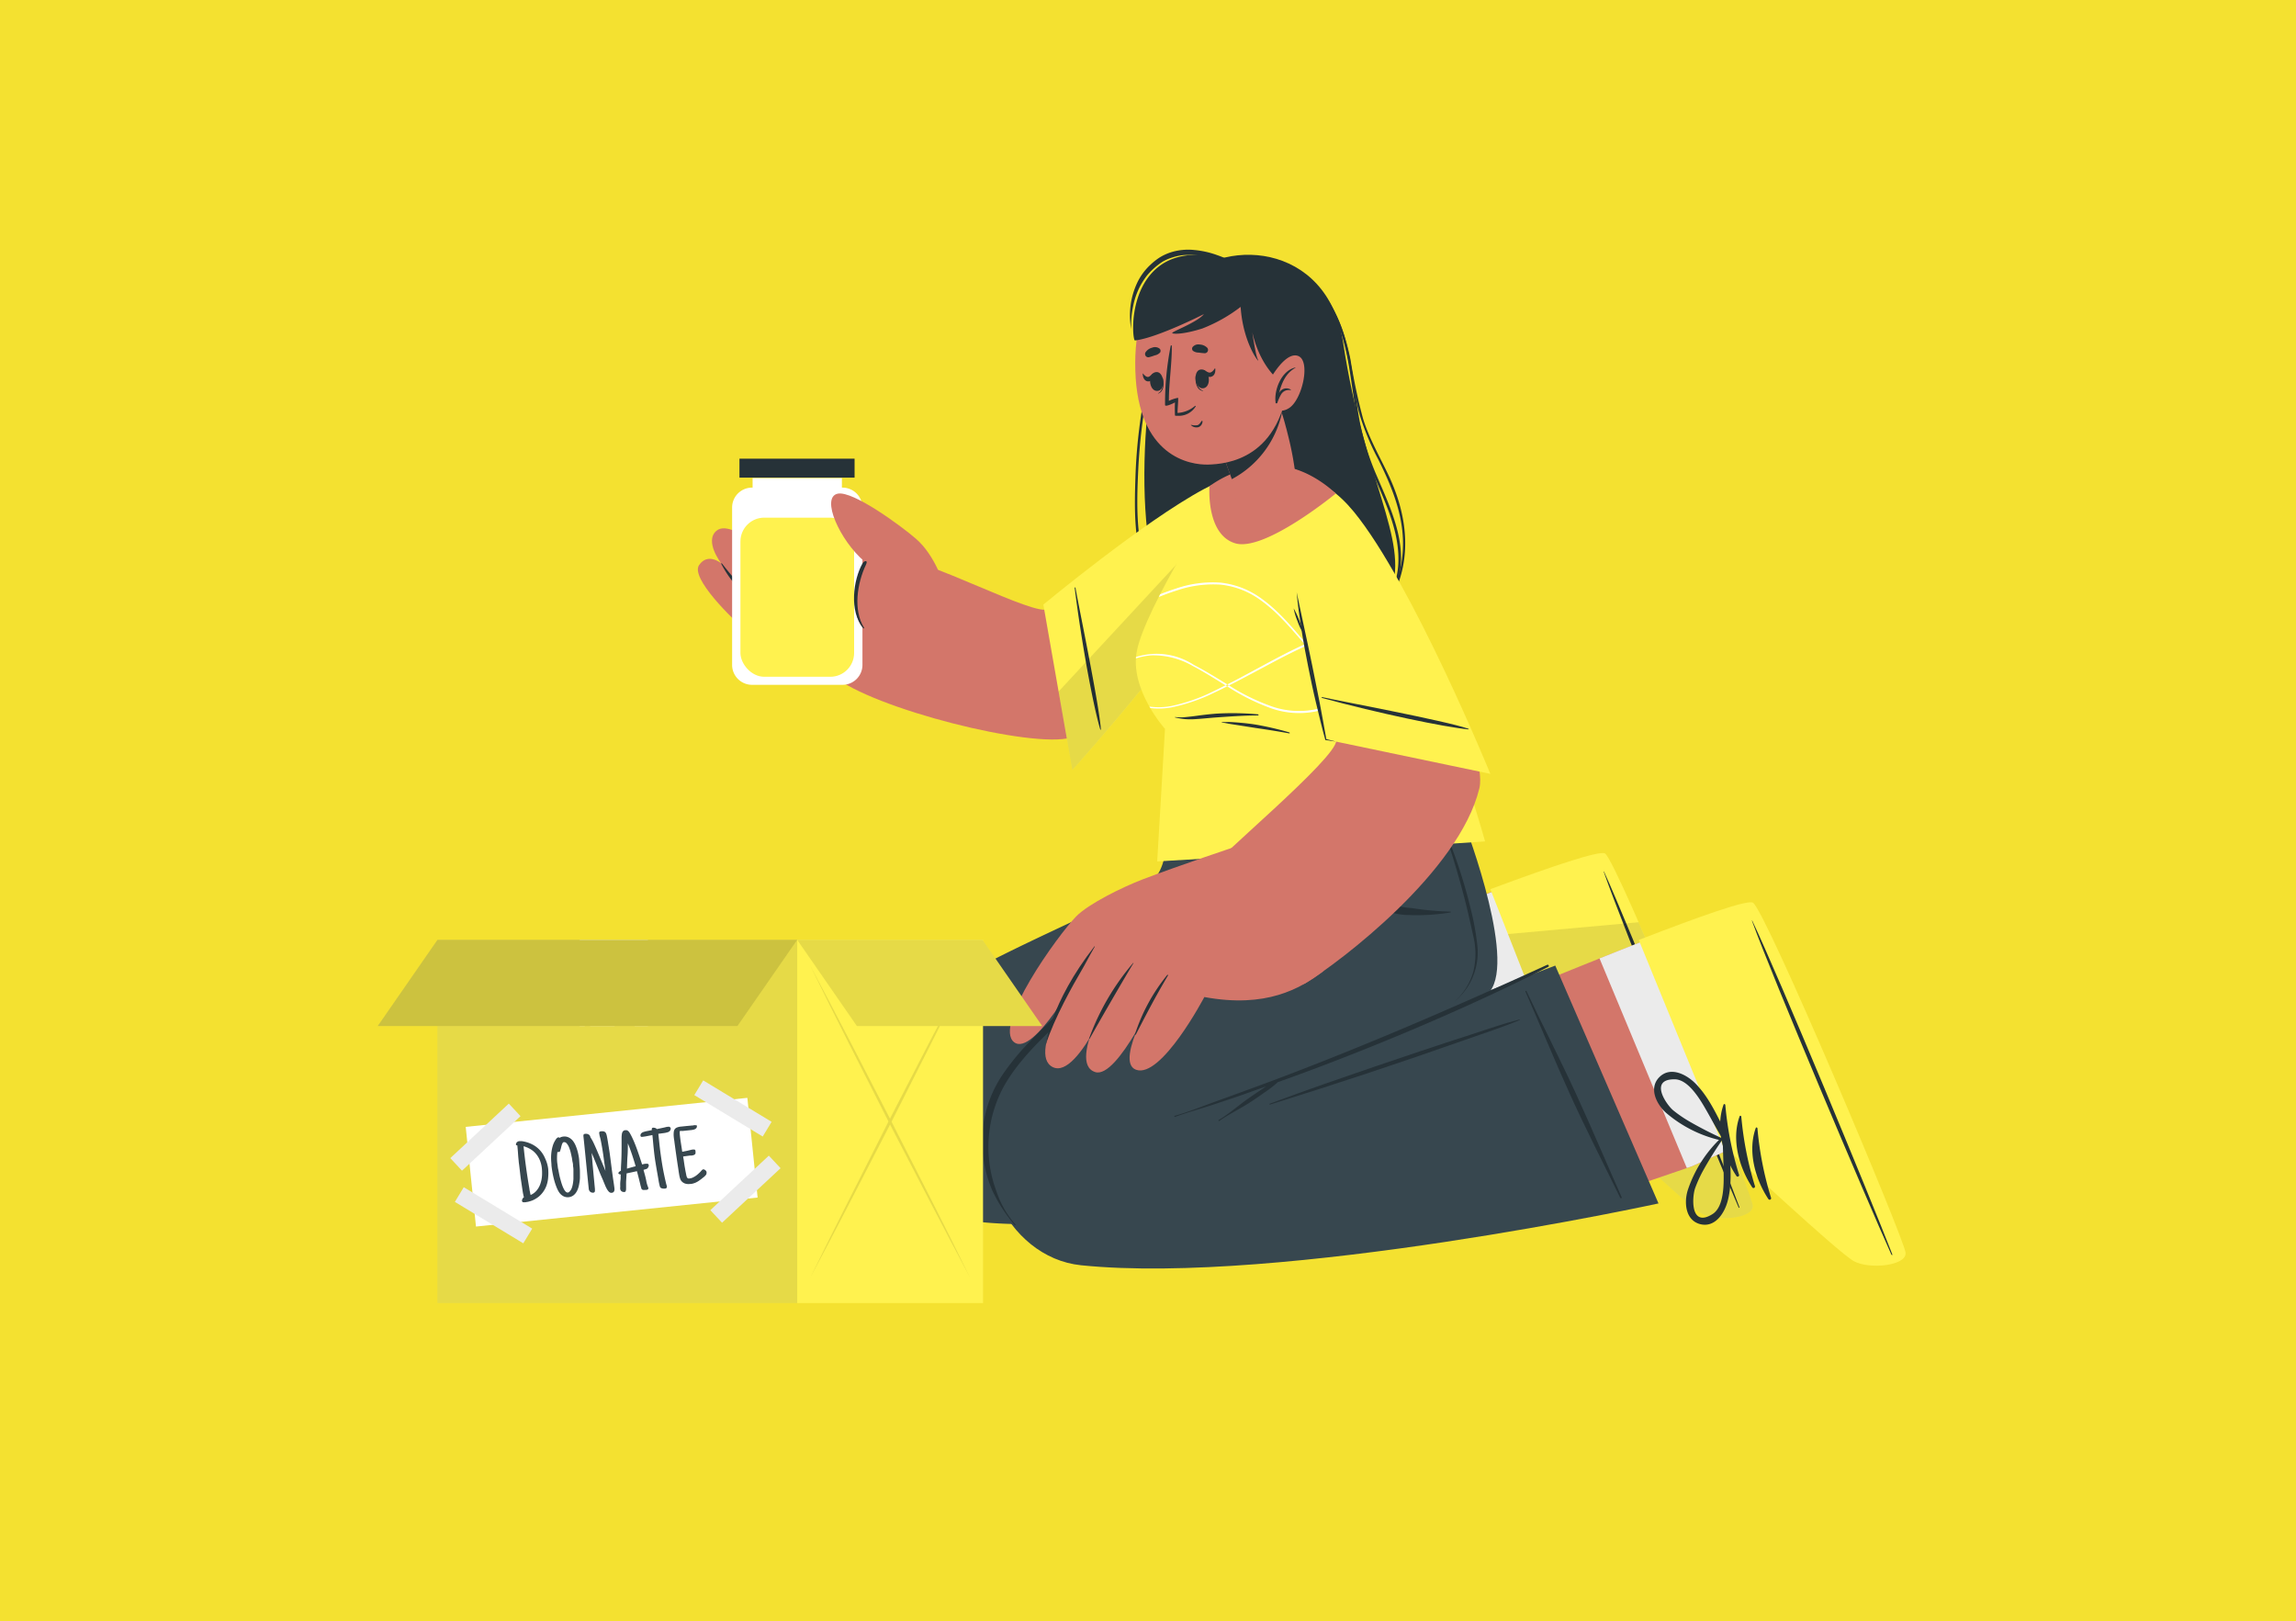 <svg xmlns="http://www.w3.org/2000/svg" width="405" height="286" viewBox="0 0 405 286">
    <defs>
        <style>
            .cls-2{fill:#d3766a}.cls-3{fill:#ebebeb}.cls-4{fill:#fff24f}.cls-5{fill:#263238}.cls-6{opacity:.1}.cls-7{fill:#37474f}.cls-8{fill:#fff}
        </style>
    </defs>
    <g id="Group_279" transform="translate(-313 -1008)">
        <path id="jongsun-lee-F-pSZO_jeE8-unsplash" fill="#f4e130" d="M0 0H405V286H0z" transform="translate(313 1008)"/>
        <g id="Charity-cuate" transform="translate(55.985 882.204)">
            <g id="freepik--character-2--inject-560" transform="translate(380.113 169.834)">
                <path id="Path_1364" d="M620.632 374.677c.171 2.229-6.27 2.9-8.952 1.441a62.74 62.74 0 0 1-6.2-5.089c-6.449-5.706-15.372-14.057-15.372-14.057l-6.612 2.972-32.281 10.75-13.615-35.23s15.6-6.612 30.461-12.526c2.281-.906 4.532-1.79 6.686-2.645l.409-.156c9.963-3.834 18.224-6.739 19.071-6.144 2.363 1.59 26.234 58.418 26.405 60.684z" class="cls-2" transform="translate(-435.112 -206.871)"/>
                <path id="Path_1365" d="M631 374.679c.171 2.266-6.263 2.9-8.953 1.449a61 61 0 0 1-6.2-5.1c-6.456-5.7-15.372-14.049-15.372-14.049l-6.612 2.972-1.077.357-14.856-37.144.475-.193 6.731-2.63c.134-.067.275-.111.409-.163 9.963-3.834 18.224-6.746 19.079-6.144 2.333 1.559 26.204 58.387 26.376 60.645z" class="cls-3" transform="translate(-445.479 -206.881)"/>
                <path id="Path_1366" d="M634.11 375.29c-.141-2.3-23.774-60.468-26.055-62.11-.869-.639-9.547 2.311-19.926 6.166l-.319.126 14.814 37.7.624-.275s19 18.217 21.724 19.755 9.287.948 9.138-1.362z" class="cls-4" transform="translate(-448.019 -206.659)"/>
                <path id="Path_1367" d="M638.5 376.664c-4.22-9.7-20.327-49.257-23.774-59.168 0-.082 0-.1.059 0 4.391 9.532 20.178 49.213 23.863 59.131.094.186-.055.245-.148.037z" class="cls-5" transform="translate(-454.939 -207.773)"/>
                <path id="Path_1368" d="M609.225 373.6c-2.288-3.566-3.611-8.529-2.058-12.63.059-.156.282-.067.3.074a58.324 58.324 0 0 0 2.229 12.3.267.267 0 0 1-.468.253z" class="cls-5" transform="translate(-452.822 -218.946)"/>
                <path id="Path_1369" d="M613.055 376.425c-2.288-3.566-3.611-8.522-2.058-12.586.059-.163.282-.074.3.067a58.24 58.24 0 0 0 2.229 12.3.267.267 0 0 1-.468.215z" class="cls-5" transform="translate(-453.806 -219.682)"/>
                <path id="Path_1370" d="M616.786 379.256c-2.281-3.566-3.611-8.522-2.058-12.585.059-.156.282-.074.3.067a58.237 58.237 0 0 0 2.229 12.3.267.267 0 0 1-.468.215z" class="cls-5" transform="translate(-454.766 -220.41)"/>
                <path id="Path_1371" d="M605.453 379.981c1.01-3.588.438-7.5.327-11.144a.52.52 0 0 0-.743-.409.119.119 0 0 0-.178-.037 22.289 22.289 0 0 0-6.426 9.532c-.7 2.162-.49 5.364 2.229 6.033 2.562.617 4.226-1.88 4.791-3.975zm-2.7 2.229c-3.96 2.4-3.581-3.046-2.972-4.621a24.041 24.041 0 0 1 1.374-2.972c1.062-1.984 2.385-3.782 3.633-5.646-.052 1.805.045 3.6.059 5.4.015 2.192.111 6.53-2.065 7.838z" class="cls-5" transform="translate(-450.662 -220.868)"/>
                <path id="Path_1372" d="M591.961 353.962c-2.028 1.909-.639 4.8 1.033 6.337a22.207 22.207 0 0 0 10.275 5.149.123.123 0 0 0 .141-.111.513.513 0 0 0 .431-.743c-1.7-3.254-3.113-6.939-5.758-9.562-1.545-1.508-4.205-2.875-6.122-1.07zm8.3 6.263c.869 1.575 1.664 3.187 2.6 4.733a65.585 65.585 0 0 1-5.944-3.143 23.717 23.717 0 0 1-2.645-1.887c-1.278-1.085-4.279-5.639.342-5.5 2.555.084 4.598 3.918 5.646 5.797z" class="cls-5" transform="translate(-448.827 -216.944)"/>
                <path id="Path_1373" d="M635.18 379.513c.156 2.311-6.412 2.89-9.131 1.36s-21.724-19.755-21.724-19.755l-.632.275L592 331.6l23.031-2.08c7.742 17.608 20.06 48.329 20.149 49.993z" class="cls-6" transform="translate(-449.096 -210.882)"/>
                <path id="Path_1374" d="M552.306 364.168s-70.193 16.115-96 11.464c-12.355-2.229-21.271-18.128-15.334-30.3 5.542-11.367 39.421-22.9 48.99-29.584 3.016-2.088 2.689-10.4 2.689-10.4l25.123-.348s8.96 14.235 5.2 21.174a2.89 2.89 0 0 1-.215.342l11.36-4.309z" class="cls-7" transform="translate(-409.789 -204.579)"/>
                <path id="Path_1375" d="M567.477 352.815c-2.794-6.077-5.862-12.021-8.707-18.076-.059-.111-.245-.052-.193.074 2.689 6.1 5.163 12.281 7.964 18.336s5.825 12.036 8.759 18.054c.074.149.327.067.253-.1-2.704-6.088-5.29-12.225-8.076-18.288z" class="cls-5" transform="translate(-440.502 -212.209)"/>
                <path id="Path_1376" d="M532.65 334.353c-1.731 1-3.38 2.177-5.067 3.269s-3.336 2.132-5.03 3.143c-3.432 2.036-6.947 3.945-10.5 5.758a179.476 179.476 0 0 1-22.155 9.539 132.775 132.775 0 0 1-12.86 4.019.078.078 0 1 0 .045.149c3.165-.743 6.337-1.486 9.473-2.392-1.664 1.048-3.3 2.14-4.948 3.2a.082.082 0 0 0 .082.134c1.805-1.092 3.64-2.14 5.431-3.262a.171.171 0 0 0 .052-.253c.535-.156 1.07-.3 1.6-.468q5.817-1.8 11.479-4.071a141.007 141.007 0 0 0 21.456-10.862q2.883-1.79 5.706-3.715a52.047 52.047 0 0 0 5.416-4.012c.132-.064-.039-.258-.18-.176z" class="cls-5" transform="translate(-419.531 -212.119)"/>
                <path id="Path_1377" d="M656.894 386.287c.171 2.229-6.263 2.89-8.915 1.434a59.679 59.679 0 0 1-6.2-5.089c-6.449-5.706-15.379-14.057-15.379-14.057l-6.6 2.972-31.323 10.713-14.577-35.193s15.6-6.6 30.461-12.526c2.281-.906 4.532-1.783 6.687-2.637l.409-.163c9.963-3.834 18.224-6.731 19.071-6.137 2.302 1.589 26.196 58.41 26.366 60.683z" class="cls-2" transform="translate(-444.443 -209.855)"/>
                <path id="Path_1378" d="M667.133 386.277c.171 2.229-6.263 2.9-8.952 1.441a62.98 62.98 0 0 1-6.189-5.089c-6.449-5.706-15.379-14.057-15.379-14.057l-6.6 2.972-.884.3-15.4-36.976.854-.334c2.281-.914 4.532-1.8 6.687-2.652a3.715 3.715 0 0 0 .4-.156c9.978-3.834 18.224-6.731 19.079-6.137 2.32 1.594 26.213 58.422 26.384 60.688z" class="cls-3" transform="translate(-454.682 -209.853)"/>
                <path id="Path_1379" d="M670.116 386.608c-.171-2.311-24.577-60.141-26.909-61.746-.877-.632-9.51 2.437-19.837 6.441l-.319.126 15.334 37.489.624-.282s19.25 17.972 21.991 19.458 9.3.806 9.116-1.486z" class="cls-4" transform="translate(-457.078 -209.663)"/>
                <path id="Path_1380" d="M674.5 388c-4.354-9.658-21-48.967-24.577-58.841 0-.074 0-.1.059 0 4.532 9.465 20.862 48.923 24.681 58.8.086.181-.063.241-.163.041z" class="cls-5" transform="translate(-463.985 -210.772)"/>
                <path id="Path_1381" d="M645.206 385.327c-2.333-3.529-3.715-8.47-2.229-12.556.059-.156.282-.074.3.067a58.74 58.74 0 0 0 2.407 12.273.261.261 0 1 1-.475.215z" class="cls-5" transform="translate(-462.041 -221.978)"/>
                <path id="Path_1382" d="M649.016 388.106c-2.333-3.529-3.715-8.47-2.229-12.556.052-.156.282-.074.29.067a59.232 59.232 0 0 0 2.415 12.273.267.267 0 0 1-.475.215z" class="cls-5" transform="translate(-463.021 -222.693)"/>
                <path id="Path_1383" d="M652.846 390.885c-2.333-3.529-3.715-8.47-2.229-12.556.052-.163.282-.074.29.067a59.232 59.232 0 0 0 2.415 12.3.267.267 0 0 1-.475.193z" class="cls-5" transform="translate(-464.005 -223.406)"/>
                <path id="Path_1384" d="M641.6 391.737c.966-3.6.334-7.5.171-11.144a.52.52 0 0 0-.743-.4.1.1 0 0 0-.171 0 22.288 22.288 0 0 0-6.293 9.614c-.676 2.169-.424 5.371 2.288 6 2.575.574 4.18-1.96 4.748-4.07zm-2.675 2.281c-3.923 2.452-3.618-2.972-3.061-4.577a22.491 22.491 0 0 1 1.337-2.972 65.142 65.142 0 0 1 3.551-5.691c0 1.805.1 3.6.134 5.394.045 2.162.2 6.493-1.961 7.846z" class="cls-5" transform="translate(-459.955 -223.894)"/>
                <path id="Path_1385" d="M627.663 365.923c-2 1.939-.565 4.814 1.122 6.33a22.325 22.325 0 0 0 10.349 5.007.111.111 0 0 0 .134-.119.52.52 0 0 0 .423-.743c-1.746-3.224-3.21-6.887-5.892-9.48-1.567-1.493-4.241-2.818-6.136-.995zm8.38 6.144c.9 1.568 1.716 3.165 2.667 4.7a66.517 66.517 0 0 1-5.943-3.061 22.829 22.829 0 0 1-2.675-1.85c-1.293-1.062-4.354-5.58.267-5.5 2.505.05 4.622 3.854 5.685 5.711z" class="cls-5" transform="translate(-458.013 -220.012)"/>
                <path id="Path_1386" d="M508.74 305.016l43.232-.646s9.168 23.328 5.371 30.275-43.618 16.855-43.618 16.855l54.748-20.8 18.21 41.954s-66.553 14.5-101.85 10.906c-13.247-1.352-21.545-18.655-13.8-31.947 8.172-13.99 37.786-33.128 37.786-33.128z" class="cls-7" transform="translate(-417.233 -204.417)"/>
                <path id="Path_1387" d="M578.546 339.624c-16.761 7.66-33.655 14.978-50.944 21.36q-3.611 1.322-7.214 2.63c-2.5.892-4.978 1.924-7.541 2.645-.119 0-.059.238.067.186 2.229-.825 4.458-1.412 6.687-2.147s4.376-1.441 6.545-2.229l2.816-1-.565.386c-.869.579-1.724 1.152-2.578 1.753-1.746 1.226-3.373 2.689-5.2 3.782-.111.067 0 .245.1.171 1.746-1.241 3.715-2.162 5.505-3.336.869-.565 1.724-1.159 2.563-1.761a17.078 17.078 0 0 0 2.229-1.738c2.756-.988 5.505-1.984 8.232-3.031q12.912-4.911 25.513-10.609c4.688-2.125 9.339-4.331 13.923-6.687.301-.063.108-.487-.138-.375z" class="cls-5" transform="translate(-428.733 -213.474)"/>
                <path id="Path_1388" d="M605.037 363.927c-2.794-6.077-5.869-12.021-8.715-18.068-.052-.119-.238-.052-.186.067 2.682 6.1 5.2 12.288 7.957 18.343s5.832 12.028 8.767 18.046c.074.149.327.067.253-.1-2.704-6.082-5.29-12.226-8.076-18.288z" class="cls-5" transform="translate(-450.157 -215.066)"/>
                <path id="Path_1389" d="M507.8 323.93a118.548 118.548 0 0 0-13.655 9.064c-4.331 3.217-8.536 6.612-12.541 10.23-2.021 1.828-3.967 3.715-5.854 5.706a43.7 43.7 0 0 0-4.97 6 21.092 21.092 0 0 0-3.588 13.187 22.512 22.512 0 0 0 1.716 7.207 27.089 27.089 0 0 0 4 6.189c.067.074.178-.045.111-.111a17.006 17.006 0 0 1-3.38-5.944 22.288 22.288 0 0 1 1.687-19.034c2.652-4.406 6.56-8.054 10.267-11.56a153.117 153.117 0 0 1 12.021-10.238c2.34-1.805 4.725-3.559 7.132-5.282s4.859-3.373 7.214-5.2a.156.156 0 0 0-.163-.215z" class="cls-5" transform="translate(-417.003 -209.445)"/>
                <path id="Path_1390" d="M531.1 325.319a50.616 50.616 0 0 0-11.04-2.117c-3.715-.409-7.377-.609-11.085-.661-.1 0-.089.149 0 .156 3.715.327 7.5.8 11.226 1.36s7.221 1.322 10.854 1.612c.209.021.209-.291.045-.35z" class="cls-5" transform="translate(-427.736 -209.088)"/>
                <path id="Path_1391" d="M572.33 322.722a53.57 53.57 0 0 1-6.887-.632 11.226 11.226 0 0 1-5.394-1.724c-3.068-2.3-4.316-6.345-4.97-9.955 0-.082-.156-.059-.149 0 .528 3.93.7 8.44 4.153 11.077a10.4 10.4 0 0 0 5.869 1.835 36.159 36.159 0 0 0 7.385-.461.082.082 0 0 0-.007-.141z" class="cls-5" transform="translate(-439.567 -205.957)"/>
                <path id="Path_1392" d="M582.661 328.068a45.211 45.211 0 0 0-1.211-6.746c-.542-2.281-1.189-4.532-1.909-6.761-.825-2.533-1.776-5.022-2.771-7.489-.037-.089-.178-.052-.141.045 1.426 4.175 2.727 8.4 3.811 12.675.542 2.117 1.018 4.257 1.486 6.4a13.292 13.292 0 0 1 0 6.278 10.989 10.989 0 0 1-3.462 5.386 11.285 11.285 0 0 0 4.2-9.785z" class="cls-5" transform="translate(-445.143 -205.099)"/>
                <path id="Path_1393" d="M579.452 352.609c-2.92.743-5.773 1.761-8.64 2.689s-5.743 1.865-8.611 2.823c-5.728 1.909-11.434 3.878-17.14 5.854-3.239 1.122-6.464 2.311-9.658 3.492-.089 0-.052.178.045.149q17.3-5.371 34.384-11.4c3.232-1.137 6.508-2.184 9.658-3.507.051-.026.029-.122-.038-.1z" class="cls-5" transform="translate(-434.534 -216.816)"/>
                <path id="Path_1394" d="M511.686 176.406c-5.1 6.189-9.153 41.293-2.682 54.978s34.175 16.616 40.186-1.025c3.143-9.183-4.77-19.45-8.455-43.759-2.741-18.084-21.917-18.841-29.049-10.194z" class="cls-5" transform="translate(-426.902 -170.146)"/>
                <path id="Path_1395" d="M514.2 238.4a19.175 19.175 0 0 1-9.161-11.568c-1.486-5.267-1.263-11.144-1-16.538a101.114 101.114 0 0 1 6.976-31.776c0-.037-.052-.067-.067 0a93.612 93.612 0 0 0-7.429 33.6c-.178 5.483-.327 11.575 1.8 16.739a19.353 19.353 0 0 0 8.841 9.658c.051-.015.096-.088.04-.115z" class="cls-5" transform="translate(-426.33 -172.056)"/>
                <path id="Path_1396" d="M558.752 211.5c-1.568-3.328-3.432-6.516-4.532-10.045a100.6 100.6 0 0 1-2.229-10.476c-1.115-5.371-3.016-10.817-7.541-14.25 4.606 3.715 6.211 9.473 7.3 15.037.587 3.039 1.048 6.114 1.9 9.094a45.583 45.583 0 0 0 3.239 7.741c2.972 5.944 5.342 12.1 3.967 18.878a17.831 17.831 0 0 1-10.056 12.832c-.163.074-.045.357.126.29a17.689 17.689 0 0 0 9.792-11.01c1.912-6.078.682-12.445-1.966-18.091z" class="cls-5" transform="translate(-436.873 -171.607)"/>
                <path id="Path_1397" d="M556.958 211.977a47.1 47.1 0 0 1-3.106-9.762c-.609-3.21-.921-6.464-1.486-9.658-.921-5.505-2.63-11.144-6.991-15.022-.059-.045-.134 0-.082.082 4.116 4.064 5.795 9.525 6.687 15.045.973 5.944 1.486 11.813 3.715 17.474 2.229 5.505 5.253 11.025 4.941 17.088-.3 5.944-4.346 10.594-9.294 13.663a.111.111 0 0 0 .112.186c4.368-2.519 8.172-6.5 9.287-11.471 1.418-6.124-1.413-12.102-3.783-17.625z" class="cls-5" transform="translate(-437.085 -171.809)"/>
                <path id="Path_1398" d="M503.947 233.428c-6.582 15.379-19.1 28.343-28.849 36.4-3.9 3.224-32.066-3.358-41.493-9.317-3.1-1.954 6.174-19.577 10.691-21.271 3.068-1.159 23.715 9.993 25.743 8.4 3.752-2.927 13.611-9.978 25.32-18.418 7.593-5.452 12.073-3.966 8.588 4.206z" class="cls-2" transform="translate(-408.22 -184.271)"/>
                <path id="Path_1399" d="M427.318 261.613c-2.519-1.055-16.152-7.467-18.886-9.785s-10.126-9.547-8.566-11.828 3.893-.327 3.893-.327-2.972-3.841-.862-5.7c1.664-1.486 5.1 1.085 5.1 1.085s-3.009-4.376-.706-5.944c2.1-1.434 5.1 2.266 5.1 2.266s-2.14-3.923.149-4.911c2.749-1.2 6.456 5.587 9.658 7.92.743.527 15.542 9.658 15.542 9.658z" class="cls-2" transform="translate(-399.652 -184.357)"/>
                <path id="Path_1400" d="M416.8 232.767c3.291 4.8 4.8 6.687 9.7 9.4.1.052.037.208-.067.163-5.037-2.229-6.984-4.331-9.881-9.435-.152-.254.09-.351.248-.128z" class="cls-5" transform="translate(-403.983 -185.979)"/>
                <path id="Path_1401" d="M410.914 238.021c3.3 4.926 5.55 6.687 10.476 9.874.067.045 0 .163-.074.126-5.089-2.749-7.935-4.577-10.587-9.933-.157-.238-.001-.288.185-.067z" class="cls-5" transform="translate(-402.483 -187.325)"/>
                <path id="Path_1402" d="M405.433 244.45c3.536 4.532 5.877 6.686 11.055 9.2a.1.1 0 0 1-.082.193 19.088 19.088 0 0 1-11.1-9.272c-.178-.314-.096-.411.127-.121z" class="cls-5" transform="translate(-401.081 -188.97)"/>
                <path id="Path_1403" d="M430.777 229.258v27.764a3.514 3.514 0 0 1-3.514 3.514H411.3a3.514 3.514 0 0 1-3.514-3.514v-27.764a3.514 3.514 0 0 1 3.514-3.507h.1v-1.671h15.75v1.672h.1a3.514 3.514 0 0 1 3.514 3.507z" class="cls-8" transform="translate(-401.744 -183.778)"/>
                <rect id="Rectangle_49" width="20.052" height="28.068" class="cls-4" rx="4.2" transform="translate(7.51 47.271)"/>
                <path id="Rectangle_50" d="M0 0H20.305V3.343H0z" class="cls-5" transform="translate(7.339 36.869)"/>
                <path id="Path_1404" d="M451.135 243.715s-1.486-5.052-4.844-7.979c-2.407-2.11-11.144-8.574-13.848-7.979-3.016.661.379 8.254 4.733 11.961 0 0-3.752 8.6.267 12.363s13.692-8.366 13.692-8.366z" class="cls-2" transform="translate(-407.786 -184.713)"/>
                <path id="Path_1405" d="M438.846 244.38c-1.575 3.3-2.3 8.061-.349 11.144.052.089-.067.186-.134.1-2.541-3.024-1.753-8.544-.163-11.4.3-.557 1.054-.699.646.156z" class="cls-5" transform="translate(-409.181 -188.84)"/>
                <path id="Path_1406" d="M481.68 246.358l5.119 29.2s23.18-25.7 30.572-40.119c3.856-7.541 3.3-15.171-7.348-9.465s-28.343 20.384-28.343 20.384z" class="cls-4" transform="translate(-420.738 -183.753)"/>
                <path id="Path_1407" d="M489.278 250.175c0-.193-.171-.23-.149 0 1.226 9.792 3.306 20.958 4.51 24.911a.052.052 0 0 0 .1 0c-.249-4.227-4.119-22.757-4.461-24.911z" class="cls-5" transform="translate(-422.652 -190.445)"/>
                <path id="Path_1408" d="M518.3 235.717c-7.43 14.435-30.572 40.119-30.572 40.119l-2.428-13.848 34.175-36.858c1.806 1.843 1.055 6.226-1.175 10.587z" class="cls-6" transform="translate(-421.668 -184.048)"/>
                <path id="Path_1409" d="M508.781 267.58l-1.374 23.38s45.32-2.645 57.838-3.529c0 0-12.853-46.063-26.323-60.684-6.739-7.318-14.651-6.768-19.7-1.657-1.278 1.293-13.774 20.951-15.379 28.641-1.422 6.783 4.938 13.849 4.938 13.849z" class="cls-4" transform="translate(-426.382 -183.05)"/>
                <path id="Path_1410" d="M527.582 280.088a48.814 48.814 0 0 0-7.3-.126c-1.211.089-2.407.23-3.6.394-.6.082-1.2.149-1.8.208a8.015 8.015 0 0 1-1.887 0 .045.045 0 1 0 0 .082 12.906 12.906 0 0 0 1.768.29 12.255 12.255 0 0 0 1.731 0c1.226-.074 2.444-.208 3.67-.3 2.474-.171 4.948-.349 7.429-.349.101.002.107-.187-.011-.199z" class="cls-5" transform="translate(-428.772 -198.122)"/>
                <path id="Path_1411" d="M535.957 283.817a53.339 53.339 0 0 0-5.869-1.367c-1-.163-1.991-.275-2.972-.357-.483-.045-.958-.074-1.441-.1s-1.062 0-1.582 0c-.059 0-.074.082 0 .089.49.045.981.178 1.486.253l1.486.23 2.972.468c1.991.29 3.96.6 5.944.958.058.009.073-.152-.024-.174z" class="cls-5" transform="translate(-431.627 -198.663)"/>
                <path id="Path_1412" d="M553.333 259.847c-.3-.215-.609-.416-.921-.6a1.908 1.908 0 0 0-.282-.171 13.974 13.974 0 0 0-5.869-1.947 19.971 19.971 0 0 0-7.667 1.01 47.086 47.086 0 0 0-4.666 1.776l-.26.119c-3.158 1.4-6.211 3.091-9.264 4.718-1.427.743-2.86 1.538-4.3 2.229a2.845 2.845 0 0 1-.3.156c-.795.409-1.59.795-2.4 1.174a31.56 31.56 0 0 1-7.43 2.556 11.954 11.954 0 0 1-3.782.119l-.134-.245a11.686 11.686 0 0 0 3.871-.111 30.73 30.73 0 0 0 7.363-2.571c.743-.349 1.486-.743 2.229-1.092.1-.052.2-.1.3-.156 1.486-.743 2.972-1.553 4.458-2.355 3.024-1.627 6.048-3.306 9.183-4.718l.26-.119a47.129 47.129 0 0 1 4.785-1.85 19.6 19.6 0 0 1 7.756-1.01 14.539 14.539 0 0 1 6.085 2.065l.275.171.453.3c.101.18.176.366.257.552zm1.961 4.926a33.2 33.2 0 0 1-4.3 1.85 14.242 14.242 0 0 1-7.14.617 4.6 4.6 0 0 1-.461-.089h-.082a13.56 13.56 0 0 1-6.508-4.086c-1-1.01-1.947-2.073-2.875-3.158l-.23-.267c-2.407-2.8-4.755-5.684-7.794-7.883a14.941 14.941 0 0 0-7.3-2.883 19.852 19.852 0 0 0-7.8 1.018c-.973.312-1.932.654-2.868 1.033l-.238.475q1.582-.646 3.21-1.159a19.829 19.829 0 0 1 7.667-1.018 14.554 14.554 0 0 1 7.147 2.793c2.972 2.132 5.312 4.963 7.719 7.741l.23.267c.958 1.1 1.924 2.192 2.972 3.224a14.084 14.084 0 0 0 6.531 4.1h.1l.357.067a14.316 14.316 0 0 0 7.429-.617 30.76 30.76 0 0 0 4.294-1.895zm-2.548-6.33l-.371.379-.245.253a76.711 76.711 0 0 1-8.737 8.076l-.238.186-.795.572a19.844 19.844 0 0 1-6.991 3.306 14.607 14.607 0 0 1-7.66-.483 36.189 36.189 0 0 1-7.608-3.715l-.282-.171c-1.954-1.189-3.893-2.415-5.944-3.462A11.993 11.993 0 0 0 503.66 262v.23a13.045 13.045 0 0 1 2.667-.527 13.878 13.878 0 0 1 7.429 1.909c1.961 1.025 3.834 2.229 5.736 3.388l.282.171a37.387 37.387 0 0 0 7.808 3.893 14.919 14.919 0 0 0 7.831.52 19.755 19.755 0 0 0 7.125-3.351q.535-.379 1.047-.78a2.915 2.915 0 0 0 .238-.186 79.921 79.921 0 0 0 8.559-7.994c.074-.089.156-.171.238-.253s.149-.163.23-.238z" class="cls-8" transform="translate(-426.388 -190.139)"/>
                <path id="Path_1413" d="M547.2 232.864c8.44 13.076 22.727 38.938 20.951 46.241-3.574 14.7-24.517 30.587-30.706 34.383-2.9 1.776-20.476-15.528-18.388-18.514 2.229-3.262 23.938-21.129 23.863-24.346-.059-2.727-4.279-19.435-7.259-32.3-3.792-16.237 4.365-16.528 11.539-5.464z" class="cls-2" transform="translate(-430.302 -184.077)"/>
                <path id="Path_1414" d="M513.633 311.53s-9.985 3.321-16.471 5.8c-3.6 1.382-9.547 4.309-11.731 6.53-3.254 3.328-14.755 19.317-10.936 22.207 3.462 2.6 11.6-12.407 11.6-12.407s-9.547 14.413-4.807 16.783 11.672-15.81 11.672-15.81-9.473 15.03-4.168 16.694c3.99 1.256 11.2-14.859 11.2-14.859s-8.054 12.979-4.012 14.443c4.458 1.627 12.051-12.823 12.051-12.823 10.906 2.013 16.917-1.486 20.9-4.495.92-.718-15.298-22.063-15.298-22.063z" class="cls-2" transform="translate(-418.693 -206.258)"/>
                <path id="Path_1415" d="M490.845 335.254c-7.838 10.082-8.6 17.429-8.536 17.236 1.4-4.51 5-10.84 6.033-12.593s1.545-2.853 2.571-4.606c.029-.044-.038-.074-.068-.037z" class="cls-5" transform="translate(-420.899 -212.352)"/>
                <path id="Path_1416" d="M500.306 339.185a43.232 43.232 0 0 0-7.764 13.291c-.059.186 0 .163.134 0 1.248-2.266 6.33-11.062 7.682-13.254.015-.044-.052-.066-.052-.037z" class="cls-5" transform="translate(-423.524 -213.363)"/>
                <path id="Path_1417" d="M509.14 342a32.3 32.3 0 0 0-5.706 10.468c-.067.186.082.149.178 0 1.828-3.522 3.239-6.285 5.639-10.357.038-.078-.059-.16-.111-.111z" class="cls-5" transform="translate(-426.325 -214.086)"/>
                <path id="Path_1418" d="M546.378 270.322l29.049 6.07s-13.8-33.7-24.086-46.241c-5.371-6.545-12.593-9.079-11.612 2.972s6.649 37.199 6.649 37.199z" class="cls-4" transform="translate(-435.636 -183.928)"/>
                <path id="Path_1419" d="M547.928 276.087c-.2-.045-.3.082-.1.134 9.926 2.7 21.545 5.134 25.81 5.542.067 0 .074-.089 0-.111-4.075-1.434-23.481-5.03-25.71-5.565z" class="cls-5" transform="translate(-437.714 -197.144)"/>
                <path id="Path_1420" d="M548.754 277.523c-.609-.082-1.218-.178-1.828-.275h-.059v-.067c-.594-2.125-1.092-4.279-1.612-6.419s-.966-4.309-1.4-6.471-.847-4.339-1.181-6.523-.669-4.369-.847-6.568l1.382 6.471c.476 2.155.914 4.309 1.367 6.471l1.3 6.486c.394 2.169.825 4.331 1.189 6.508l-.082-.074c.583.138 1.177.297 1.771.461z" class="cls-5" transform="translate(-436.2 -190.75)"/>
                <path id="Path_1421" d="M541.11 255a15.917 15.917 0 0 1 1 2.14c.282.743.528 1.486.743 2.229a5.757 5.757 0 0 1-.624-1.018 11.554 11.554 0 0 1-.453-1.122 11.377 11.377 0 0 1-.666-2.229z" class="cls-5" transform="translate(-436.014 -191.726)"/>
                <path id="Path_1422" d="M521.111 224.745s-.646 8.507 4.539 10.067 17.734-8.774 17.734-8.774-4.993-5.045-11.144-4.918a19.034 19.034 0 0 0-11.129 3.625z" class="cls-2" transform="translate(-430.867 -183.017)"/>
                <path id="Path_1423" d="M536.724 218.58c-.1 1.025-4 8.12-8.581 8.507-1.486.126-2.526-7.987-2.526-7.987l-.215-.587-2.972-8.135 9.012-7.623 1.315-1.025s.669 2.281 1.486 5.126l.111.409.141.461c.126.423.253.862.364 1.293s.186.654.267 1l.26 1.04a55.282 55.282 0 0 1 1.338 7.521z" class="cls-2" transform="translate(-431.213 -178.033)"/>
                <path id="Path_1424" d="M534.228 206.856a17.37 17.37 0 0 1-8.826 11.657l-2.972-8.135 9.012-7.623 1.315-1.025s.661 2.281 1.471 5.126z" class="cls-5" transform="translate(-431.213 -178.033)"/>
                <path id="Path_1425" d="M503.514 191.89c.461 15.208 9.658 16.649 12.9 16.553 2.972-.1 13.106-.788 14.22-15.966s-6.1-19.77-12.92-19.918-14.654 4.123-14.2 19.331z" class="cls-2" transform="translate(-426.345 -170.534)"/>
                <path id="Path_1426" d="M506.519 194.753a9.139 9.139 0 0 0 1-.319 1.694 1.694 0 0 0 .966-.52.55.55 0 0 0-.067-.654 1.337 1.337 0 0 0-1.352-.186 1.976 1.976 0 0 0-1.159.817.579.579 0 0 0 .617.862z" class="cls-5" transform="translate(-426.943 -175.781)"/>
                <path id="Path_1427" d="M519.227 193.881a8.233 8.233 0 0 1-1.04-.111 1.686 1.686 0 0 1-1.047-.319.527.527 0 0 1-.059-.654 1.322 1.322 0 0 1 1.285-.446 1.969 1.969 0 0 1 1.3.572.579.579 0 0 1-.438.958z" class="cls-5" transform="translate(-429.815 -175.615)"/>
                <path id="Path_1428" d="M517.821 199.834c0-.045.082 0 .082.082.045 1.033.275 2.229 1.233 2.489v.052c-1.152-.067-1.442-1.635-1.315-2.623z" class="cls-5" transform="translate(-430.021 -177.541)"/>
                <path id="Path_1429" d="M518.7 198.285c1.649-.253 2.036 3.068.505 3.306s-1.928-3.091-.505-3.306z" class="cls-5" transform="translate(-430.027 -177.144)"/>
                <path id="Path_1430" d="M519.8 198.317c.312.156.639.453.988.446s.676-.386.9-.743h.067c.082.639-.089 1.315-.743 1.486s-1.129-.357-1.36-.973c-.058-.09.023-.275.148-.216z" class="cls-5" transform="translate(-430.494 -177.079)"/>
                <path id="Path_1431" d="M509.72 200.177c0-.037-.074.059-.067.1.163 1.025.171 2.229-.743 2.682v.059c1.122-.307 1.09-1.897.81-2.841z" class="cls-5" transform="translate(-427.737 -177.632)"/>
                <path id="Path_1432" d="M508.148 198.89c-1.672.074-1.389 3.41.156 3.336s1.24-3.403-.156-3.336z" class="cls-5" transform="translate(-427.25 -177.303)"/>
                <path id="Path_1433" d="M507.018 199.252c-.253.2-.483.542-.795.587s-.661-.282-.929-.609c0 0-.052 0-.045.045.037.639.3 1.285.921 1.352s.936-.513 1.033-1.166c.016-.12-.088-.29-.185-.209z" class="cls-5" transform="translate(-426.796 -177.39)"/>
                <path id="Path_1434" d="M518.607 210.5c-.208.275-.4.646-.743.743a2.719 2.719 0 0 1-1.144-.074v.059a1.374 1.374 0 0 0 1.382.342 1.1 1.1 0 0 0 .661-1.033c-.044-.074-.126-.081-.156-.037z" class="cls-5" transform="translate(-429.745 -180.28)"/>
                <path id="Path_1435" d="M512.323 202.612a22.783 22.783 0 0 0 0 2.288c0 .067.186.082.431.067a3.47 3.47 0 0 0 3.217-1.642c.045-.074-.059-.141-.119-.089a5.2 5.2 0 0 1-3.061 1.233c-.067-.193.186-2.667.067-2.667a6.441 6.441 0 0 0-1.612.542c0-3.254.55-6.478.52-9.718a.1.1 0 0 0-.193 0 52.274 52.274 0 0 0-1 10.446c.042.394 1.475-.304 1.75-.46z" class="cls-5" transform="translate(-428.164 -175.668)"/>
                <path id="Path_1436" d="M530.317 193.941c-1.724-.045-6.374-4.621-6.805-12.935 0 0 .906 7.429 1.486 8.514s-2.6-2.578-3.039-9.279a27.265 27.265 0 0 1-6.753 3.811c-3.135 1-5.074 1.033-5.312.817s4.376-1.857 5.587-3.351c0 0-8.284 4.212-12.162 4.643-.446.052-1.308-9.168 4.562-13.3s15.52-.23 18.165 2.147c0 0 3.016.319 6.434 4.651s-.305 14.326-2.163 14.282z" class="cls-5" transform="translate(-426.217 -170.147)"/>
                <path id="Path_1437" d="M524.694 174.586a37.468 37.468 0 0 0-3.6-1.768 27.811 27.811 0 0 0-3.715-1.36 18.754 18.754 0 0 0-3.863-.691 6 6 0 0 0-.966 0 8.2 8.2 0 0 0-.958.037 9.274 9.274 0 0 0-1.865.409 8.329 8.329 0 0 0-1.724.743 12.162 12.162 0 0 0-1.523 1.166 11.243 11.243 0 0 0-1.33 1.4 14.959 14.959 0 0 0-1.055 1.634 13.149 13.149 0 0 0-1.3 3.715 15.722 15.722 0 0 0-.334 3.967 13.536 13.536 0 0 1 .981-7.987 10.348 10.348 0 0 1 2.429-3.366 11.143 11.143 0 0 1 1.642-1.293 9.2 9.2 0 0 1 1.924-.884 10.23 10.23 0 0 1 4.146-.416 16.2 16.2 0 0 1 4.012.892 25.884 25.884 0 0 1 7.099 3.802z" class="cls-5" transform="translate(-426.025 -169.834)"/>
                <path id="Path_1438" d="M535.331 199.226s2.742-5.1 5.022-4.175.594 8.054-1.805 9.279a2.571 2.571 0 0 1-3.588-.973z" class="cls-2" transform="translate(-434.434 -176.287)"/>
                <path id="Path_1439" d="M540.282 197.82c.045 0 .052.045 0 .067-1.679.921-2.415 2.66-2.868 4.458a1.419 1.419 0 0 1 2.065-.632c.052 0 0 .1-.037.1a1.575 1.575 0 0 0-1.664.743 7.68 7.68 0 0 0-.661 1.486c-.067.171-.364.119-.319-.074a.328.328 0 0 0 0-.037c-.275-2.263 1.102-5.606 3.484-6.111z" class="cls-5" transform="translate(-434.897 -177.028)"/>
            </g>
            <g id="freepik--box-2--inject-560" transform="translate(323.64 291.577)">
                <path id="Rectangle_51" d="M0 0H63.47V64.064H0z" class="cls-4" transform="translate(10.535)"/>
                <path id="Rectangle_52" d="M0 0H63.47V64.064H0z" class="cls-6" transform="translate(10.535)"/>
                <path id="Rectangle_53" d="M0 0H32.771V64.064H0z" class="cls-4" transform="translate(74.005)"/>
                <path id="Path_1440" d="M383.626 348.893h-2.355l-.579-1.174-.81 1.174-1.092-2.407-1.04 2.407h-4.324l-.49-1.6-.461 1.6h-.884V333.7h12.036z" class="cls-8" transform="translate(-335.966 -333.7)"/>
                <g id="Group_99" opacity="0.1" transform="translate(76.234 4.413)">
                    <path id="Path_1441" d="M454.541 394.888q-3.64-6.843-7.221-13.715l-7.14-13.773-7.013-13.834q-3.5-6.932-6.917-13.915 3.64 6.843 7.214 13.715l7.11 13.782 7.036 13.826q3.514 6.926 6.931 13.914z" transform="translate(-426.25 -339.643)"/>
                    <path id="Path_1442" d="M454.552 339.64q-3.432 6.954-6.932 13.915l-7.006 13.845-7.11 13.774q-3.566 6.887-7.214 13.715 3.418-6.976 6.917-13.915l6.984-13.834 7.11-13.782q3.599-6.875 7.251-13.718z" transform="translate(-426.26 -339.64)"/>
                </g>
                <path id="Path_1443" d="M323.64 348.9h63.46l10.535-15.2h-63.46z" class="cls-4" transform="translate(-323.64 -333.7)"/>
                <g id="Group_100" opacity="0.2">
                    <path id="Path_1444" d="M323.64 348.9h63.46l10.535-15.2h-63.46z" transform="translate(-323.64 -333.7)"/>
                </g>
                <path id="Path_1445" d="M433.775 348.908h32.682L455.922 333.7H423.24z" class="cls-4" transform="translate(-349.243 -333.7)"/>
                <path id="Path_1446" d="M433.775 348.908h32.682L455.922 333.7H423.24z" class="cls-6" transform="translate(-349.243 -333.7)"/>
                <path id="Rectangle_54" d="M0 0H49.941V17.675H0z" class="cls-8" transform="rotate(-5.88 328.93 -134.641)"/>
                <path id="Path_1447" d="M362.145 386.327a8.432 8.432 0 0 1 0 1.56 5.291 5.291 0 0 1-.312 1.486 4.584 4.584 0 0 1-.743 1.293 4.124 4.124 0 0 1-1.2 1.018 3.889 3.889 0 0 1-.394.208 4.735 4.735 0 0 1-.453.171l-.468.134a3.844 3.844 0 0 0-.438.074h-.178a.818.818 0 0 1-.193 0 .3.3 0 0 1-.156-.067.223.223 0 0 1-.074-.156.533.533 0 0 1 0-.186 1.477 1.477 0 0 1 .082-.193 1.065 1.065 0 0 1 .119-.178.551.551 0 0 1 .149-.119 1.01 1.01 0 0 1-.1-.327c-.045-.178-.089-.409-.134-.684s-.089-.587-.141-.936-.1-.7-.156-1.062-.1-.743-.141-1.1-.082-.7-.119-1.01-.067-.579-.1-.8-.045-.394-.052-.5c-.052-.461-.089-.914-.119-1.367s-.074-.9-.119-1.36a.387.387 0 0 1-.156 0 .134.134 0 0 1-.082-.126.371.371 0 0 1 .037-.223.55.55 0 0 1 .126-.186.692.692 0 0 1 .409-.2h.409a5.792 5.792 0 0 1 1.813.535 4.777 4.777 0 0 1 1.4 1.033 4.925 4.925 0 0 1 .951 1.486 6 6 0 0 1 .533 1.782zm-1.107 0a5.037 5.037 0 0 0-.319-1.367 4.262 4.262 0 0 0-.646-1.137 3.767 3.767 0 0 0-.973-.869 4.866 4.866 0 0 0-1.293-.565c.126 1.27.275 2.519.446 3.759s.364 2.489.579 3.715a3.833 3.833 0 0 0 .1.572c.03.193.074.371.119.55a2.772 2.772 0 0 0 1.092-.825 3.716 3.716 0 0 0 .639-1.166 5.462 5.462 0 0 0 .275-1.352 8.334 8.334 0 0 0-.019-1.315z" class="cls-7" transform="translate(-332.078 -345.985)"/>
                <path id="Path_1448" d="M369.8 385.086c0 .208.037.446.059.743s.037.565.037.877v.966a5.822 5.822 0 0 1-.111.966 4.9 4.9 0 0 1-.215.906 3.232 3.232 0 0 1-.364.743 2.035 2.035 0 0 1-.55.55 1.7 1.7 0 0 1-1.56.141 1.976 1.976 0 0 1-.661-.475 2.873 2.873 0 0 1-.416-.617 6.427 6.427 0 0 1-.349-.817 9.749 9.749 0 0 1-.3-.929c-.089-.319-.163-.639-.23-.958s-.119-.617-.163-.9-.074-.535-.1-.743c0-.364-.059-.743-.067-1.152a8.057 8.057 0 0 1 .052-1.2 7.552 7.552 0 0 1 .245-1.166 4.055 4.055 0 0 1 .49-1.04l.089-.141a1.35 1.35 0 0 1 .238-.238.231.231 0 0 1 .126-.052.216.216 0 0 1 .134 0 .312.312 0 0 1 .119.082 1.225 1.225 0 0 1 .312-.156 1.955 1.955 0 0 1 .349-.074 1.672 1.672 0 0 1 .951.156 2.117 2.117 0 0 1 .743.6 3.973 3.973 0 0 1 .505.892 8.253 8.253 0 0 1 .349 1.048c.089.357.156.7.208 1.04s.054.688.08.948zm-1.122.446a2.206 2.206 0 0 0-.067-.587c-.067-.26-.082-.55-.149-.862s-.134-.632-.215-.958a6.93 6.93 0 0 0-.3-.892 2.482 2.482 0 0 0-.4-.639.572.572 0 0 0-.49-.208.26.26 0 0 0-.193.119 1.429 1.429 0 0 0-.141.282c-.037.119-.074.238-.111.372l-.089.379-.1.334a.49.49 0 0 1-.1.208.142.142 0 0 1-.067.037h-.089a.55.55 0 0 1-.245 0 7.785 7.785 0 0 0-.067 1.01 6.58 6.58 0 0 0 .052 1.01l.067.468a4.038 4.038 0 0 0 .119.7c.052.26.1.542.163.847s.141.594.223.892.163.587.26.854a5.394 5.394 0 0 0 .312.743 1.969 1.969 0 0 0 .342.483.5.5 0 0 0 .386.149.3.3 0 0 0 .186-.082 1 1 0 0 0 .156-.149 1.762 1.762 0 0 0 .334-.557 4.337 4.337 0 0 0 .193-.743 7.414 7.414 0 0 0 .1-.84v-1.664a3.844 3.844 0 0 0-.082-.706z" class="cls-7" transform="translate(-334.224 -345.702)"/>
                <path id="Path_1449" d="M377.959 389.238a1.486 1.486 0 0 1 0 .26.631.631 0 0 1-.067.238.49.49 0 0 1-.149.178.512.512 0 0 1-.26.082.5.5 0 0 1-.327-.052.832.832 0 0 1-.253-.215 2.438 2.438 0 0 1-.3-.431c-.089-.171-.178-.342-.253-.52l-.223-.535c-.074-.178-.141-.342-.2-.5-.357-.795-.684-1.59-1-2.385s-.646-1.6-.988-2.392c.082 1.07.178 2.132.275 3.187s.2 2.117.3 3.18a1.342 1.342 0 0 1 0 .186 1.826 1.826 0 0 1 0 .2.423.423 0 0 1-.082.163.238.238 0 0 1-.163.089.743.743 0 0 1-.587-.149.8.8 0 0 1-.26-.557c-.141-1.374-.282-2.749-.416-4.1s-.267-2.719-.409-4.086l-.111-1.048a.6.6 0 0 1 .037-.29c0-.074.119-.126.26-.141a1.4 1.4 0 0 1 .3 0 1.019 1.019 0 0 1 .29.1.676.676 0 0 1 .223.186.654.654 0 0 1 .111.3 8.027 8.027 0 0 1 .639 1.159c.186.4.364.81.542 1.218l.743 1.776c.245.594.5 1.2.743 1.8l-.379-2.764c-.134-.929-.29-1.843-.476-2.756-.045-.2-.1-.394-.149-.579a3.724 3.724 0 0 1-.1-.587.2.2 0 0 1 .082-.215.453.453 0 0 1 .23-.082 1.737 1.737 0 0 1 .394 0 .609.609 0 0 1 .282.1.55.55 0 0 1 .193.215 1.786 1.786 0 0 1 .134.371c.059.26.111.527.156.795s.089.527.126.787c.111.646.215 1.3.3 1.947s.171 1.293.253 1.954.171 1.3.26 1.946.205 1.306.279 1.967z" class="cls-7" transform="translate(-336.198 -345.382)"/>
                <path id="Path_1450" d="M386.144 385.061a.587.587 0 0 1-.082.334.743.743 0 0 1-.215.275l-.119.059-.186.059-.186.052-.141.045.29 1.07c.089.334.163.669.223 1.01a5.2 5.2 0 0 0 .3.988.274.274 0 0 0 .037.082.261.261 0 0 1 0 .089.208.208 0 0 1-.037.156.386.386 0 0 1-.126.089l-.163.052h-.26a1.4 1.4 0 0 1-.357 0 .386.386 0 0 1-.2-.111.461.461 0 0 1-.111-.215 1.459 1.459 0 0 0-.089-.327q-.312-1.322-.669-2.652l-.906.2-.914.193-.093 1.491v1.285a.921.921 0 0 1-.059.312.364.364 0 0 1-.067.134.186.186 0 0 1-.134.052.816.816 0 0 1-.267 0 .905.905 0 0 1-.245-.1.846.846 0 0 1-.178-.186.594.594 0 0 1-.082-.26.994.994 0 0 1 0-.3 2.1 2.1 0 0 0 0-.3 6.2 6.2 0 0 1 .052-.981c.052-.327 0-.654.045-.973h-.119l-.134-.037a.393.393 0 0 1-.111-.059.149.149 0 0 1-.059-.1.216.216 0 0 1 .045-.141.631.631 0 0 1 .119-.126.744.744 0 0 1 .149-.111l.134-.082c0-.7.059-1.389.082-2.08s.037-1.389.037-2.1v-1.724a4.962 4.962 0 0 1 .052-.572 1 1 0 0 1 .178-.453.6.6 0 0 1 .438-.208h.178a.4.4 0 0 1 .156.037 1.188 1.188 0 0 1 .453.483 10.08 10.08 0 0 1 .513 1c.186.386.357.81.535 1.27s.334.906.483 1.337.275.817.386 1.166l.245.743.3-.067a2.176 2.176 0 0 1 .3-.052h.171a.742.742 0 0 1 .186 0 .408.408 0 0 1 .149.082.237.237 0 0 1 .067.186zm-2.318.178c-.2-.684-.409-1.36-.632-2.028s-.468-1.337-.743-2c0 .743 0 1.486-.059 2.229s-.067 1.486-.1 2.229l.743-.208z" class="cls-7" transform="translate(-338.328 -345.314)"/>
                <path id="Path_1451" d="M391.355 378.307a.661.661 0 0 1-.111.453.743.743 0 0 1-.379.267 4.019 4.019 0 0 1-.84.178l-.847.111.156 1.486c.126 1.233.29 2.459.49 3.715s.453 2.437.743 3.655l.067.215a1.015 1.015 0 0 1 .052.215.364.364 0 0 1-.067.267.424.424 0 0 1-.253.111h-.334a.959.959 0 0 1-.312-.074.4.4 0 0 1-.208-.156.8.8 0 0 1-.089-.238 10.348 10.348 0 0 1-.215-1.04l-.178-1.033q-.2-1.114-.379-2.229c-.119-.743-.208-1.486-.282-2.229-.045-.409-.082-.81-.119-1.218s-.074-.81-.119-1.226l-.906.178a7.887 7.887 0 0 1-.921.141.26.26 0 0 1-.186-.037.186.186 0 0 1-.089-.156.52.52 0 0 1 .126-.416.906.906 0 0 1 .386-.245 5.127 5.127 0 0 1 .743-.186l.743-.149a1.045 1.045 0 0 1 0-.149.654.654 0 0 1 0-.126.312.312 0 0 1 .067-.1.349.349 0 0 1 .149-.052 1.04 1.04 0 0 1 .364.045.669.669 0 0 1 .312.2l1.211-.26.349-.082a2.637 2.637 0 0 1 .349-.067h.156a.282.282 0 0 1 .141 0 .245.245 0 0 1 .111.082.468.468 0 0 1 .119.149z" class="cls-7" transform="translate(-339.676 -345.105)"/>
                <path id="Path_1452" d="M399.7 386.178a.372.372 0 0 1-.074.253 1.628 1.628 0 0 1-.215.253 1.982 1.982 0 0 1-.267.23l-.223.178c-.156.126-.312.245-.468.349a3.245 3.245 0 0 1-.483.3 2.646 2.646 0 0 1-.52.215 2.368 2.368 0 0 1-.572.119h-.119a2.109 2.109 0 0 1-.483 0 1.663 1.663 0 0 1-.468-.119 1.692 1.692 0 0 1-.394-.253 1.344 1.344 0 0 1-.3-.4 2.8 2.8 0 0 1-.149-.461c-.045-.178-.082-.371-.111-.565s-.067-.386-.089-.572-.052-.357-.074-.505c-.23-1.486-.438-2.972-.639-4.458a4.062 4.062 0 0 0-.074-.513c-.022-.171-.045-.342-.059-.513a3.934 3.934 0 0 1 0-.743 1.129 1.129 0 0 1 .156-.527.869.869 0 0 1 .416-.334 2.518 2.518 0 0 1 .743-.163l.958-.1.973-.089a.659.659 0 0 0 .29-.045.994.994 0 0 1 .3 0 .535.535 0 0 1 .163 0c.045 0 .074.059.082.134a.468.468 0 0 1-.141.416.943.943 0 0 1-.4.215 2.681 2.681 0 0 1-.5.089l-.431.045-.958.1h-.29a.675.675 0 0 0-.3.045 1.218 1.218 0 0 0 0 .238v.245c.052.535.119 1.055.2 1.575s.163 1.04.238 1.575c.3-.052.6-.119.9-.178l.892-.215h.238a.23.23 0 0 1 .223.059.327.327 0 0 1 .089.223 1.757 1.757 0 0 1 0 .193.5.5 0 0 1 0 .178.364.364 0 0 1-.149.23.742.742 0 0 1-.253.119 2.008 2.008 0 0 1-.3.059h-.275l-.6.082-.6.082a3.565 3.565 0 0 0 .074.468c.037.208.059.431.1.691s.074.52.126.795.089.527.134.743.089.453.126.632a1.7 1.7 0 0 0 .119.364.379.379 0 0 0 .2.178.542.542 0 0 0 .275 0 1.865 1.865 0 0 0 .565-.163 4.335 4.335 0 0 0 .565-.334 5.639 5.639 0 0 0 .505-.424 3.712 3.712 0 0 0 .416-.438c.052-.045.1-.1.149-.149a.29.29 0 0 1 .186-.089.379.379 0 0 1 .215.045.936.936 0 0 1 .208.141 1.331 1.331 0 0 1 .149.208.616.616 0 0 1 .005.286z" class="cls-7" transform="translate(-341.702 -345.012)"/>
                <path id="Rectangle_55" d="M0 0H14.109V3.031H0z" class="cls-3" transform="rotate(-42.97 55.308 2.986)"/>
                <path id="Rectangle_56" d="M0 0H14.109V3.031H0z" class="cls-3" transform="rotate(-42.97 89.904 -50.692)"/>
                <path id="Rectangle_57" d="M0 0H14.109V3.031H0z" class="cls-3" transform="rotate(-148.8 38.8 7.865)"/>
                <path id="Rectangle_58" d="M0 0H14.109V3.031H0z" class="cls-3" transform="rotate(-148.8 20.313 23.18)"/>
            </g>
        </g>
    </g>
</svg>
